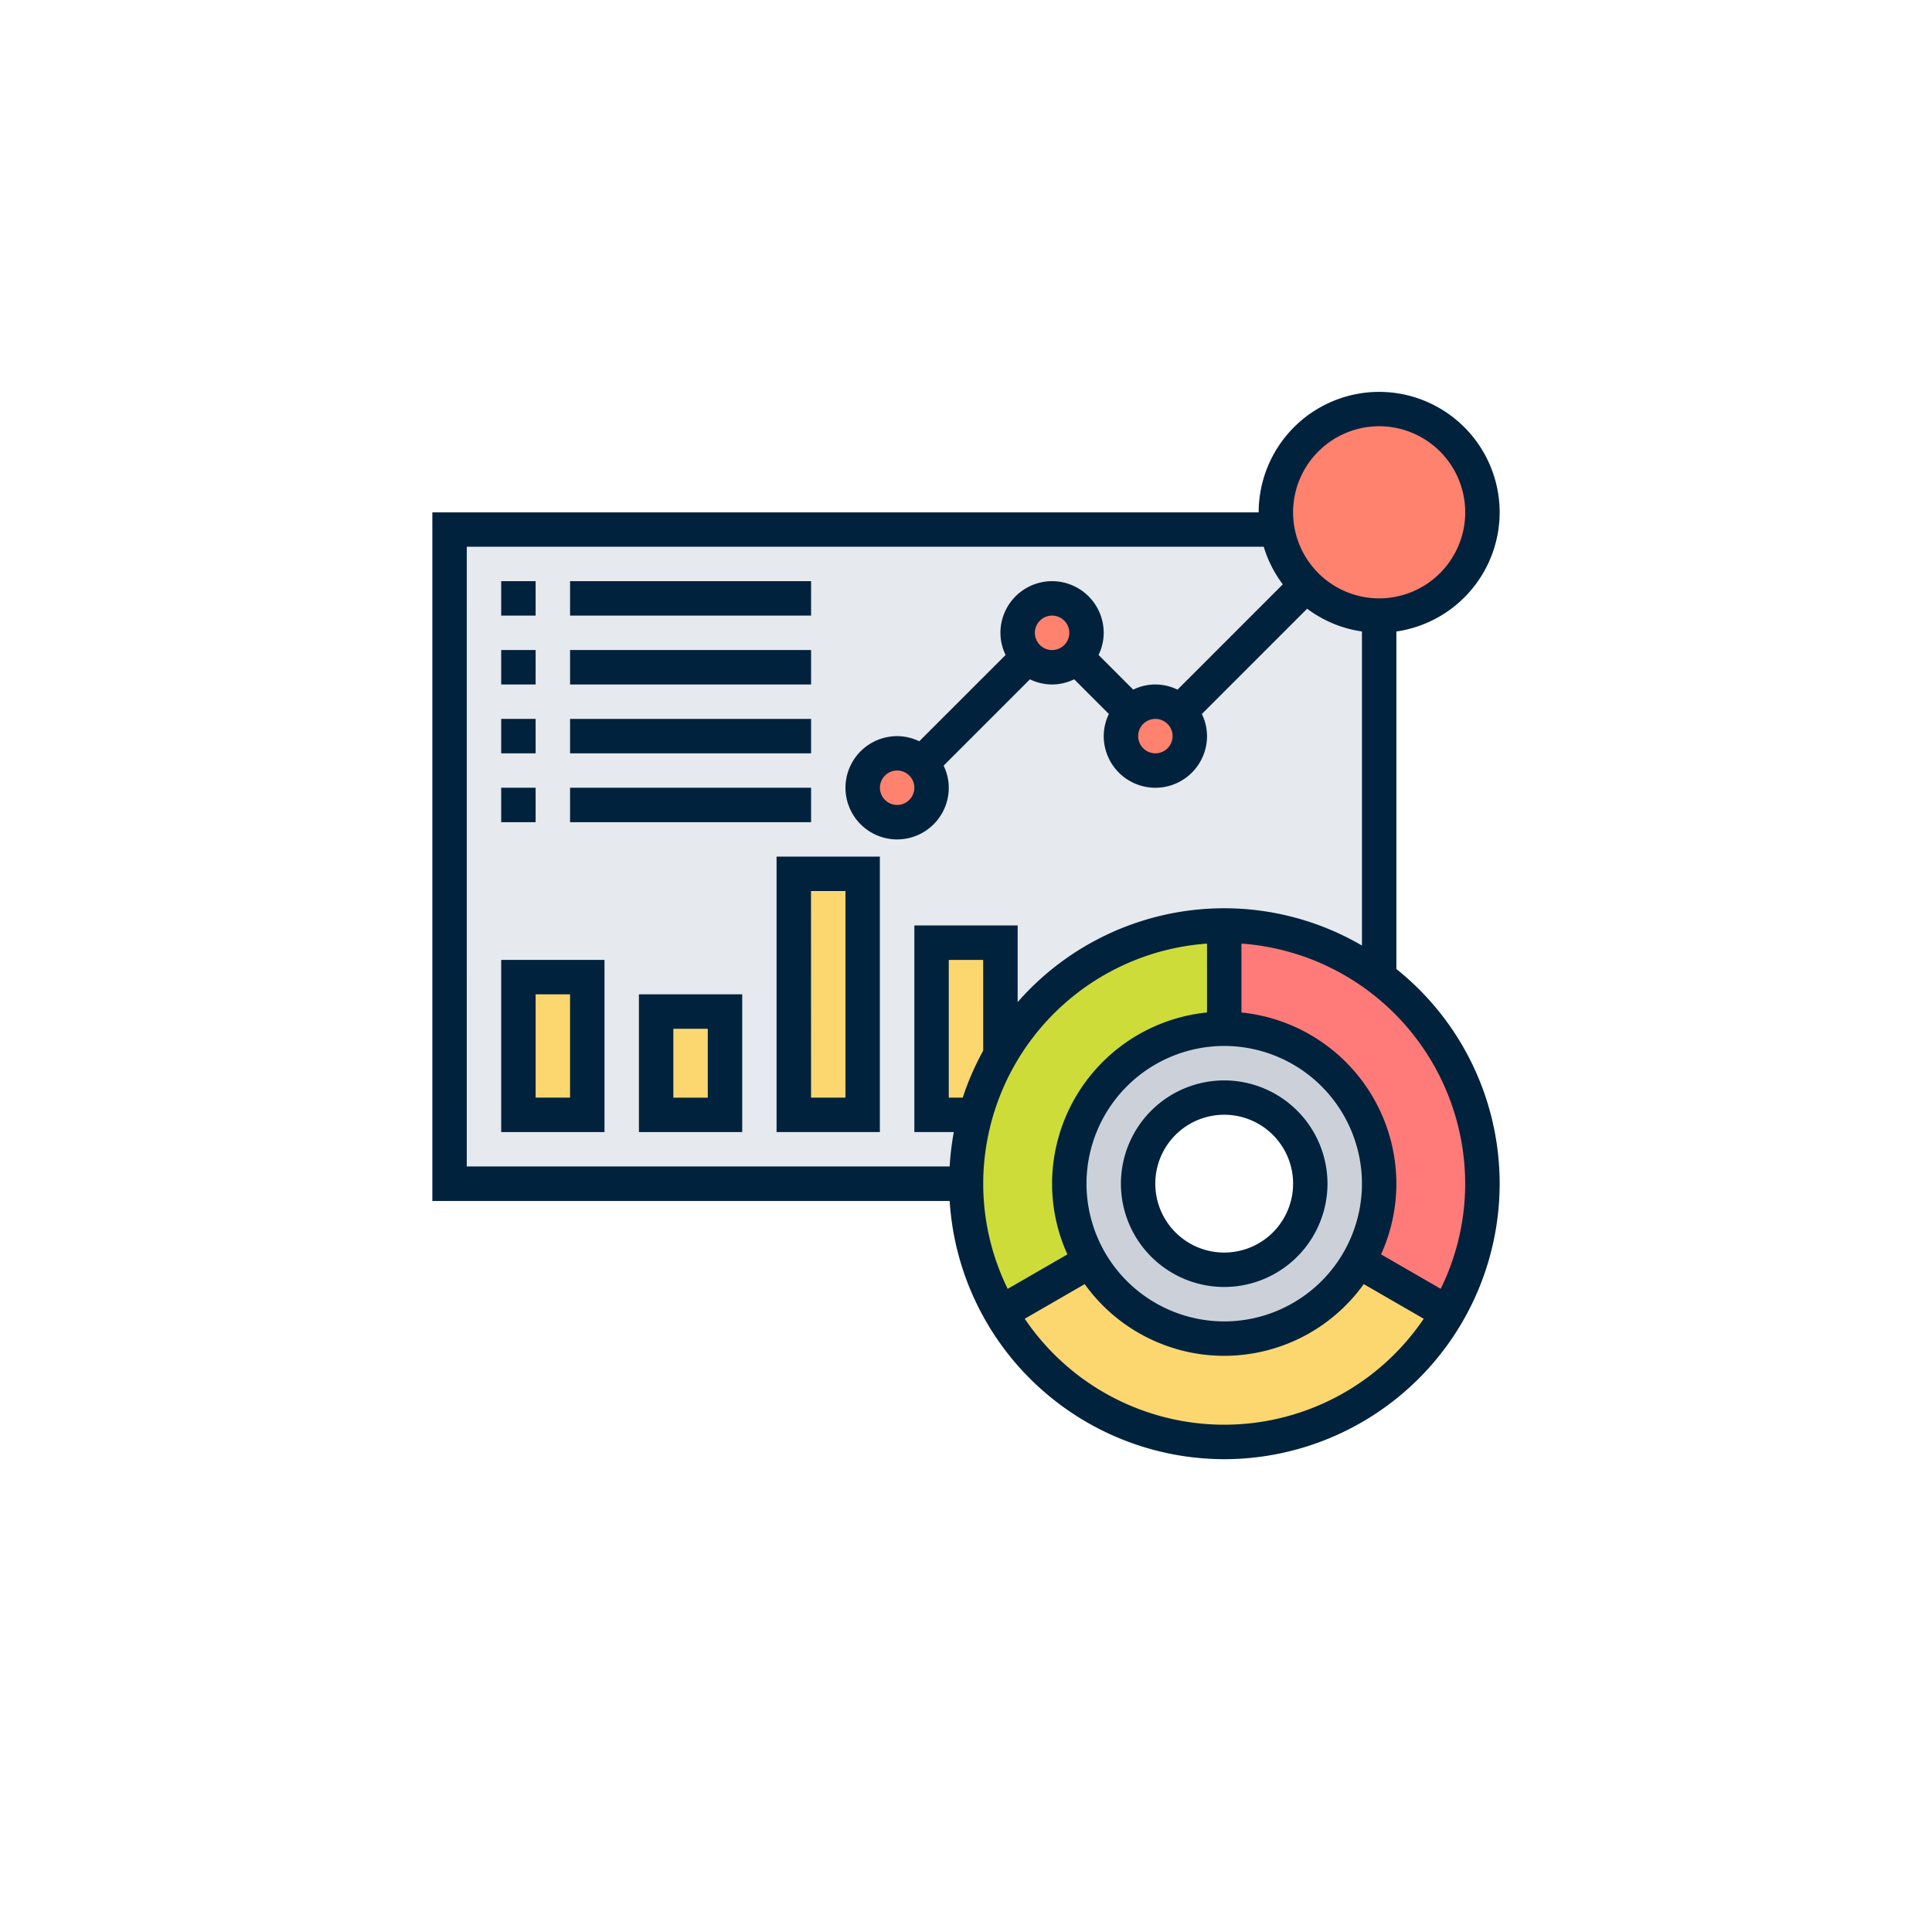 <svg xmlns="http://www.w3.org/2000/svg" xmlns:xlink="http://www.w3.org/1999/xlink" width="143" height="143" viewBox="0 0 143 143">
  <defs>
    <filter id="Elipse_5732" x="0" y="0" width="143" height="143" filterUnits="userSpaceOnUse">
      <feOffset dy="3" input="SourceAlpha"/>
      <feGaussianBlur stdDeviation="3" result="blur"/>
      <feFlood flood-opacity="0.161"/>
      <feComposite operator="in" in2="blur"/>
      <feComposite in="SourceGraphic"/>
    </filter>
  </defs>
  <g id="Grupo_1010588" data-name="Grupo 1010588" transform="translate(-171 -14211.893)">
    <g id="Grupo_1010587" data-name="Grupo 1010587" transform="translate(0 5298)">
      <g transform="matrix(1, 0, 0, 1, 171, 8913.89)" filter="url(#Elipse_5732)">
        <circle id="Elipse_5732-2" data-name="Elipse 5732" cx="62.5" cy="62.5" r="62.5" transform="translate(9 6)" fill="#fff"/>
      </g>
    </g>
    <g id="Grupo_16950" data-name="Grupo 16950" transform="translate(-53 6591.893)">
      <g id="Grupo_16949" data-name="Grupo 16949" transform="translate(256 7649)">
        <g id="Grupo_16947" data-name="Grupo 16947" transform="translate(1.274 1.274)">
          <g id="Grupo_16933" data-name="Grupo 16933" transform="translate(0 8.919)">
            <path id="Trazado_26585" data-name="Trazado 26585" d="M396.245-407.5v48.419h50.968a6.373,6.373,0,0,1,6.371-6.371,6.373,6.373,0,0,1,6.371,6.371h5.1V-407.5Z" transform="translate(-396.245 407.5)" fill="#e6e9ed"/>
          </g>
          <g id="Grupo_16934" data-name="Grupo 16934" transform="translate(5.097 42.048)">
            <path id="Trazado_26586" data-name="Trazado 26586" d="M405.815-345.292h5.1V-335.1h-5.1Z" transform="translate(-405.815 345.292)" fill="#fcd770"/>
          </g>
          <g id="Grupo_16935" data-name="Grupo 16935" transform="translate(15.29 44.597)">
            <path id="Trazado_26587" data-name="Trazado 26587" d="M424.956-340.506h5.1v7.645h-5.1Z" transform="translate(-424.956 340.506)" fill="#fcd770"/>
          </g>
          <g id="Grupo_16936" data-name="Grupo 16936" transform="translate(25.484 34.403)">
            <path id="Trazado_26588" data-name="Trazado 26588" d="M444.1-359.647h5.1v17.838h-5.1Z" transform="translate(-444.098 359.647)" fill="#fcd770"/>
          </g>
          <g id="Grupo_16937" data-name="Grupo 16937" transform="translate(35.678 39.5)">
            <path id="Trazado_26589" data-name="Trazado 26589" d="M468.336-350.077v8.308a19.2,19.2,0,0,0-1.86,4.434h-3.236v-12.742Z" transform="translate(-463.239 350.077)" fill="#fcd770"/>
          </g>
          <g id="Grupo_16938" data-name="Grupo 16938" transform="translate(45.871 45.871)">
            <path id="Trazado_26590" data-name="Trazado 26590" d="M493.847-338.114a11.469,11.469,0,0,0-11.467,11.468,11.348,11.348,0,0,0,1.542,5.734,11.443,11.443,0,0,0,9.926,5.734,11.444,11.444,0,0,0,9.926-5.734,11.354,11.354,0,0,0,1.542-5.734A11.469,11.469,0,0,0,493.847-338.114Zm0,17.839a6.373,6.373,0,0,1-6.371-6.371,6.373,6.373,0,0,1,6.371-6.371,6.373,6.373,0,0,1,6.371,6.371A6.373,6.373,0,0,1,493.847-320.275Z" transform="translate(-482.38 338.114)" fill="#ccd1d9"/>
          </g>
          <g id="Grupo_16939" data-name="Grupo 16939" transform="translate(40.787 63.073)">
            <path id="Trazado_26591" data-name="Trazado 26591" d="M499.311-305.813l6.626,3.823a19.122,19.122,0,0,1-16.552,9.556,19.121,19.121,0,0,1-16.552-9.556l6.626-3.823a11.443,11.443,0,0,0,9.926,5.734,11.444,11.444,0,0,0,9.926-5.734Z" transform="translate(-472.833 305.813)" fill="#fcd770"/>
          </g>
          <g id="Grupo_16940" data-name="Grupo 16940" transform="translate(57.339 38.225)">
            <path id="Trazado_26592" data-name="Trazado 26592" d="M523.026-333.357a18.97,18.97,0,0,1-2.561,9.557l-6.626-3.823a11.354,11.354,0,0,0,1.542-5.734,11.469,11.469,0,0,0-11.468-11.468v-7.645a19.028,19.028,0,0,1,11.468,3.823A19.114,19.114,0,0,1,523.026-333.357Z" transform="translate(-503.913 352.47)" fill="#ff7b79"/>
          </g>
          <g id="Grupo_16942" data-name="Grupo 16942" transform="translate(38.226 38.225)">
            <g id="Grupo_16941" data-name="Grupo 16941">
              <path id="Trazado_26593" data-name="Trazado 26593" d="M487.137-352.47v7.645a11.469,11.469,0,0,0-11.467,11.468,11.349,11.349,0,0,0,1.542,5.734l-6.626,3.823a18.964,18.964,0,0,1-2.561-9.557,19.211,19.211,0,0,1,.688-5.1,19.2,19.2,0,0,1,1.86-4.434,19.1,19.1,0,0,1,16.564-9.582Z" transform="translate(-468.024 352.47)" fill="#cddc39"/>
            </g>
          </g>
          <g id="Grupo_16943" data-name="Grupo 16943" transform="translate(30.581 25.484)">
            <path id="Trazado_26594" data-name="Trazado 26594" d="M458.013-375.644a2.491,2.491,0,0,1,.752,1.8,2.556,2.556,0,0,1-2.549,2.549,2.556,2.556,0,0,1-2.548-2.549,2.556,2.556,0,0,1,2.548-2.548A2.492,2.492,0,0,1,458.013-375.644Z" transform="translate(-453.668 376.396)" fill="#ff826e"/>
          </g>
          <g id="Grupo_16944" data-name="Grupo 16944" transform="translate(42.049 14.016)">
            <path id="Trazado_26595" data-name="Trazado 26595" d="M479.547-393.585a2.491,2.491,0,0,1-1.8.752,2.491,2.491,0,0,1-1.8-.752,2.491,2.491,0,0,1-.751-1.8,2.556,2.556,0,0,1,2.548-2.549,2.556,2.556,0,0,1,2.548,2.549A2.491,2.491,0,0,1,479.547-393.585Z" transform="translate(-475.202 397.93)" fill="#ff826e"/>
          </g>
          <g id="Grupo_16945" data-name="Grupo 16945" transform="translate(49.693 21.661)">
            <path id="Trazado_26596" data-name="Trazado 26596" d="M493.9-382.822a2.49,2.49,0,0,1,.752,1.8,2.556,2.556,0,0,1-2.548,2.548,2.556,2.556,0,0,1-2.549-2.548,2.492,2.492,0,0,1,.752-1.8,2.492,2.492,0,0,1,1.8-.752A2.491,2.491,0,0,1,493.9-382.822Z" transform="translate(-489.557 383.574)" fill="#ff826e"/>
          </g>
          <g id="Grupo_16946" data-name="Grupo 16946" transform="translate(61.161)">
            <path id="Trazado_26597" data-name="Trazado 26597" d="M518.736-424.248a7.651,7.651,0,0,1,7.645,7.645,7.651,7.651,0,0,1-7.645,7.645,7.574,7.574,0,0,1-5.4-2.243,7.6,7.6,0,0,1-2.128-4.128,6.948,6.948,0,0,1-.115-1.274,7.651,7.651,0,0,1,7.645-7.645Z" transform="translate(-511.091 424.248)" fill="#ff826e"/>
          </g>
        </g>
        <g id="Grupo_16948" data-name="Grupo 16948" transform="translate(0 0)">
          <path id="Trazado_26598" data-name="Trazado 26598" d="M465.207-383.917V-408.9a8.925,8.925,0,0,0,7.645-8.817,8.93,8.93,0,0,0-8.919-8.919,8.929,8.929,0,0,0-8.919,8.919H393.852v50.968h38.291a20.4,20.4,0,0,0,20.322,19.113,20.411,20.411,0,0,0,20.387-20.387A20.346,20.346,0,0,0,465.207-383.917Zm-1.274-40.176a6.378,6.378,0,0,1,6.371,6.371,6.378,6.378,0,0,1-6.371,6.371,6.378,6.378,0,0,1-6.371-6.371A6.378,6.378,0,0,1,463.933-424.093Zm-67.532,8.92h58.988a8.911,8.911,0,0,0,1.411,2.784l-7.793,7.793a3.769,3.769,0,0,0-1.639-.383,3.759,3.759,0,0,0-1.638.383l-2.567-2.567a3.791,3.791,0,0,0,.382-1.639,3.827,3.827,0,0,0-3.823-3.823A3.827,3.827,0,0,0,435.9-408.8a3.757,3.757,0,0,0,.383,1.637l-6.39,6.39a3.789,3.789,0,0,0-1.639-.382,3.827,3.827,0,0,0-3.823,3.822,3.827,3.827,0,0,0,3.823,3.823,3.827,3.827,0,0,0,3.823-3.823,3.757,3.757,0,0,0-.383-1.637l6.39-6.39a3.791,3.791,0,0,0,1.639.382,3.757,3.757,0,0,0,1.637-.384l2.568,2.568a3.782,3.782,0,0,0-.382,1.639,3.827,3.827,0,0,0,3.823,3.822,3.827,3.827,0,0,0,3.823-3.822,3.76,3.76,0,0,0-.384-1.638l7.794-7.793a8.867,8.867,0,0,0,4.057,1.684v23.247a20.228,20.228,0,0,0-10.194-2.76,20.321,20.321,0,0,0-15.29,6.948v-5.674H429.53v15.291h2.92a20.463,20.463,0,0,0-.307,2.548H396.4Zm50.968,12.742a1.275,1.275,0,0,1,1.274,1.274,1.275,1.275,0,0,1-1.274,1.274,1.275,1.275,0,0,1-1.274-1.274A1.275,1.275,0,0,1,447.368-402.431Zm-8.92-6.371a1.276,1.276,0,0,1,1.274-1.274A1.276,1.276,0,0,1,441-408.8a1.276,1.276,0,0,1-1.274,1.274A1.276,1.276,0,0,1,438.449-408.8Zm-8.919,11.467a1.276,1.276,0,0,1-1.274,1.274,1.275,1.275,0,0,1-1.274-1.274,1.275,1.275,0,0,1,1.274-1.274A1.275,1.275,0,0,1,429.53-397.335Zm22.935,39.5a10.205,10.205,0,0,1-10.194-10.194,10.205,10.205,0,0,1,10.194-10.194,10.205,10.205,0,0,1,10.194,10.194A10.205,10.205,0,0,1,452.465-357.834Zm-17.839-20.042a20.22,20.22,0,0,0-1.515,3.478h-1.034v-10.194h2.548Zm16.565-7.925v5.1a12.76,12.76,0,0,0-11.468,12.677,12.654,12.654,0,0,0,1.135,5.229l-4.42,2.552a17.69,17.69,0,0,1-1.812-7.782A17.849,17.849,0,0,1,451.191-385.8Zm1.274,35.613a17.83,17.83,0,0,1-14.765-7.843l4.438-2.563a12.722,12.722,0,0,0,10.327,5.308,12.723,12.723,0,0,0,10.328-5.308l4.438,2.563A17.829,17.829,0,0,1,452.465-350.189Zm16.027-10.057-4.42-2.552a12.662,12.662,0,0,0,1.135-5.229A12.759,12.759,0,0,0,453.739-380.7v-5.1A17.848,17.848,0,0,1,470.3-368.028a17.69,17.69,0,0,1-1.812,7.782Z" transform="translate(-393.852 426.641)" fill="#00223d"/>
          <path id="Trazado_26599" data-name="Trazado 26599" d="M497.2-330.936a7.653,7.653,0,0,0-7.645,7.645,7.653,7.653,0,0,0,7.645,7.645,7.653,7.653,0,0,0,7.645-7.645A7.653,7.653,0,0,0,497.2-330.936Zm0,12.742a5.1,5.1,0,0,1-5.1-5.1,5.1,5.1,0,0,1,5.1-5.1,5.1,5.1,0,0,1,5.1,5.1A5.1,5.1,0,0,1,497.2-318.194Z" transform="translate(-438.589 381.904)" fill="#00223d"/>
          <path id="Trazado_26600" data-name="Trazado 26600" d="M403.423-400.322h2.548v2.548h-2.548Z" transform="translate(-398.326 414.338)" fill="#00223d"/>
          <path id="Trazado_26601" data-name="Trazado 26601" d="M412.993-400.322h17.839v2.548H412.993Z" transform="translate(-402.799 414.338)" fill="#00223d"/>
          <path id="Trazado_26602" data-name="Trazado 26602" d="M403.423-390.752h2.548v2.549h-2.548Z" transform="translate(-398.326 409.865)" fill="#00223d"/>
          <path id="Trazado_26603" data-name="Trazado 26603" d="M412.993-390.752h17.839v2.549H412.993Z" transform="translate(-402.799 409.865)" fill="#00223d"/>
          <path id="Trazado_26604" data-name="Trazado 26604" d="M403.423-381.181h2.548v2.548h-2.548Z" transform="translate(-398.326 405.391)" fill="#00223d"/>
          <path id="Trazado_26605" data-name="Trazado 26605" d="M412.993-381.181h17.839v2.548H412.993Z" transform="translate(-402.799 405.391)" fill="#00223d"/>
          <path id="Trazado_26606" data-name="Trazado 26606" d="M403.423-371.611h2.548v2.549h-2.548Z" transform="translate(-398.326 400.917)" fill="#00223d"/>
          <path id="Trazado_26607" data-name="Trazado 26607" d="M412.993-371.611h17.839v2.549H412.993Z" transform="translate(-402.799 400.917)" fill="#00223d"/>
          <path id="Trazado_26608" data-name="Trazado 26608" d="M403.423-334.942h7.645v-12.742h-7.645Zm2.548-10.194h2.548v7.645h-2.548Z" transform="translate(-398.326 389.733)" fill="#00223d"/>
          <path id="Trazado_26609" data-name="Trazado 26609" d="M422.564-332.705h7.645V-342.9h-7.645Zm2.548-7.645h2.548v5.1h-2.548Z" transform="translate(-407.273 387.496)" fill="#00223d"/>
          <path id="Trazado_26610" data-name="Trazado 26610" d="M441.7-341.653h7.645V-362.04H441.7Zm2.548-17.839H446.8V-344.2h-2.548Z" transform="translate(-416.221 396.443)" fill="#00223d"/>
        </g>
      </g>
    </g>
  </g>
</svg>

